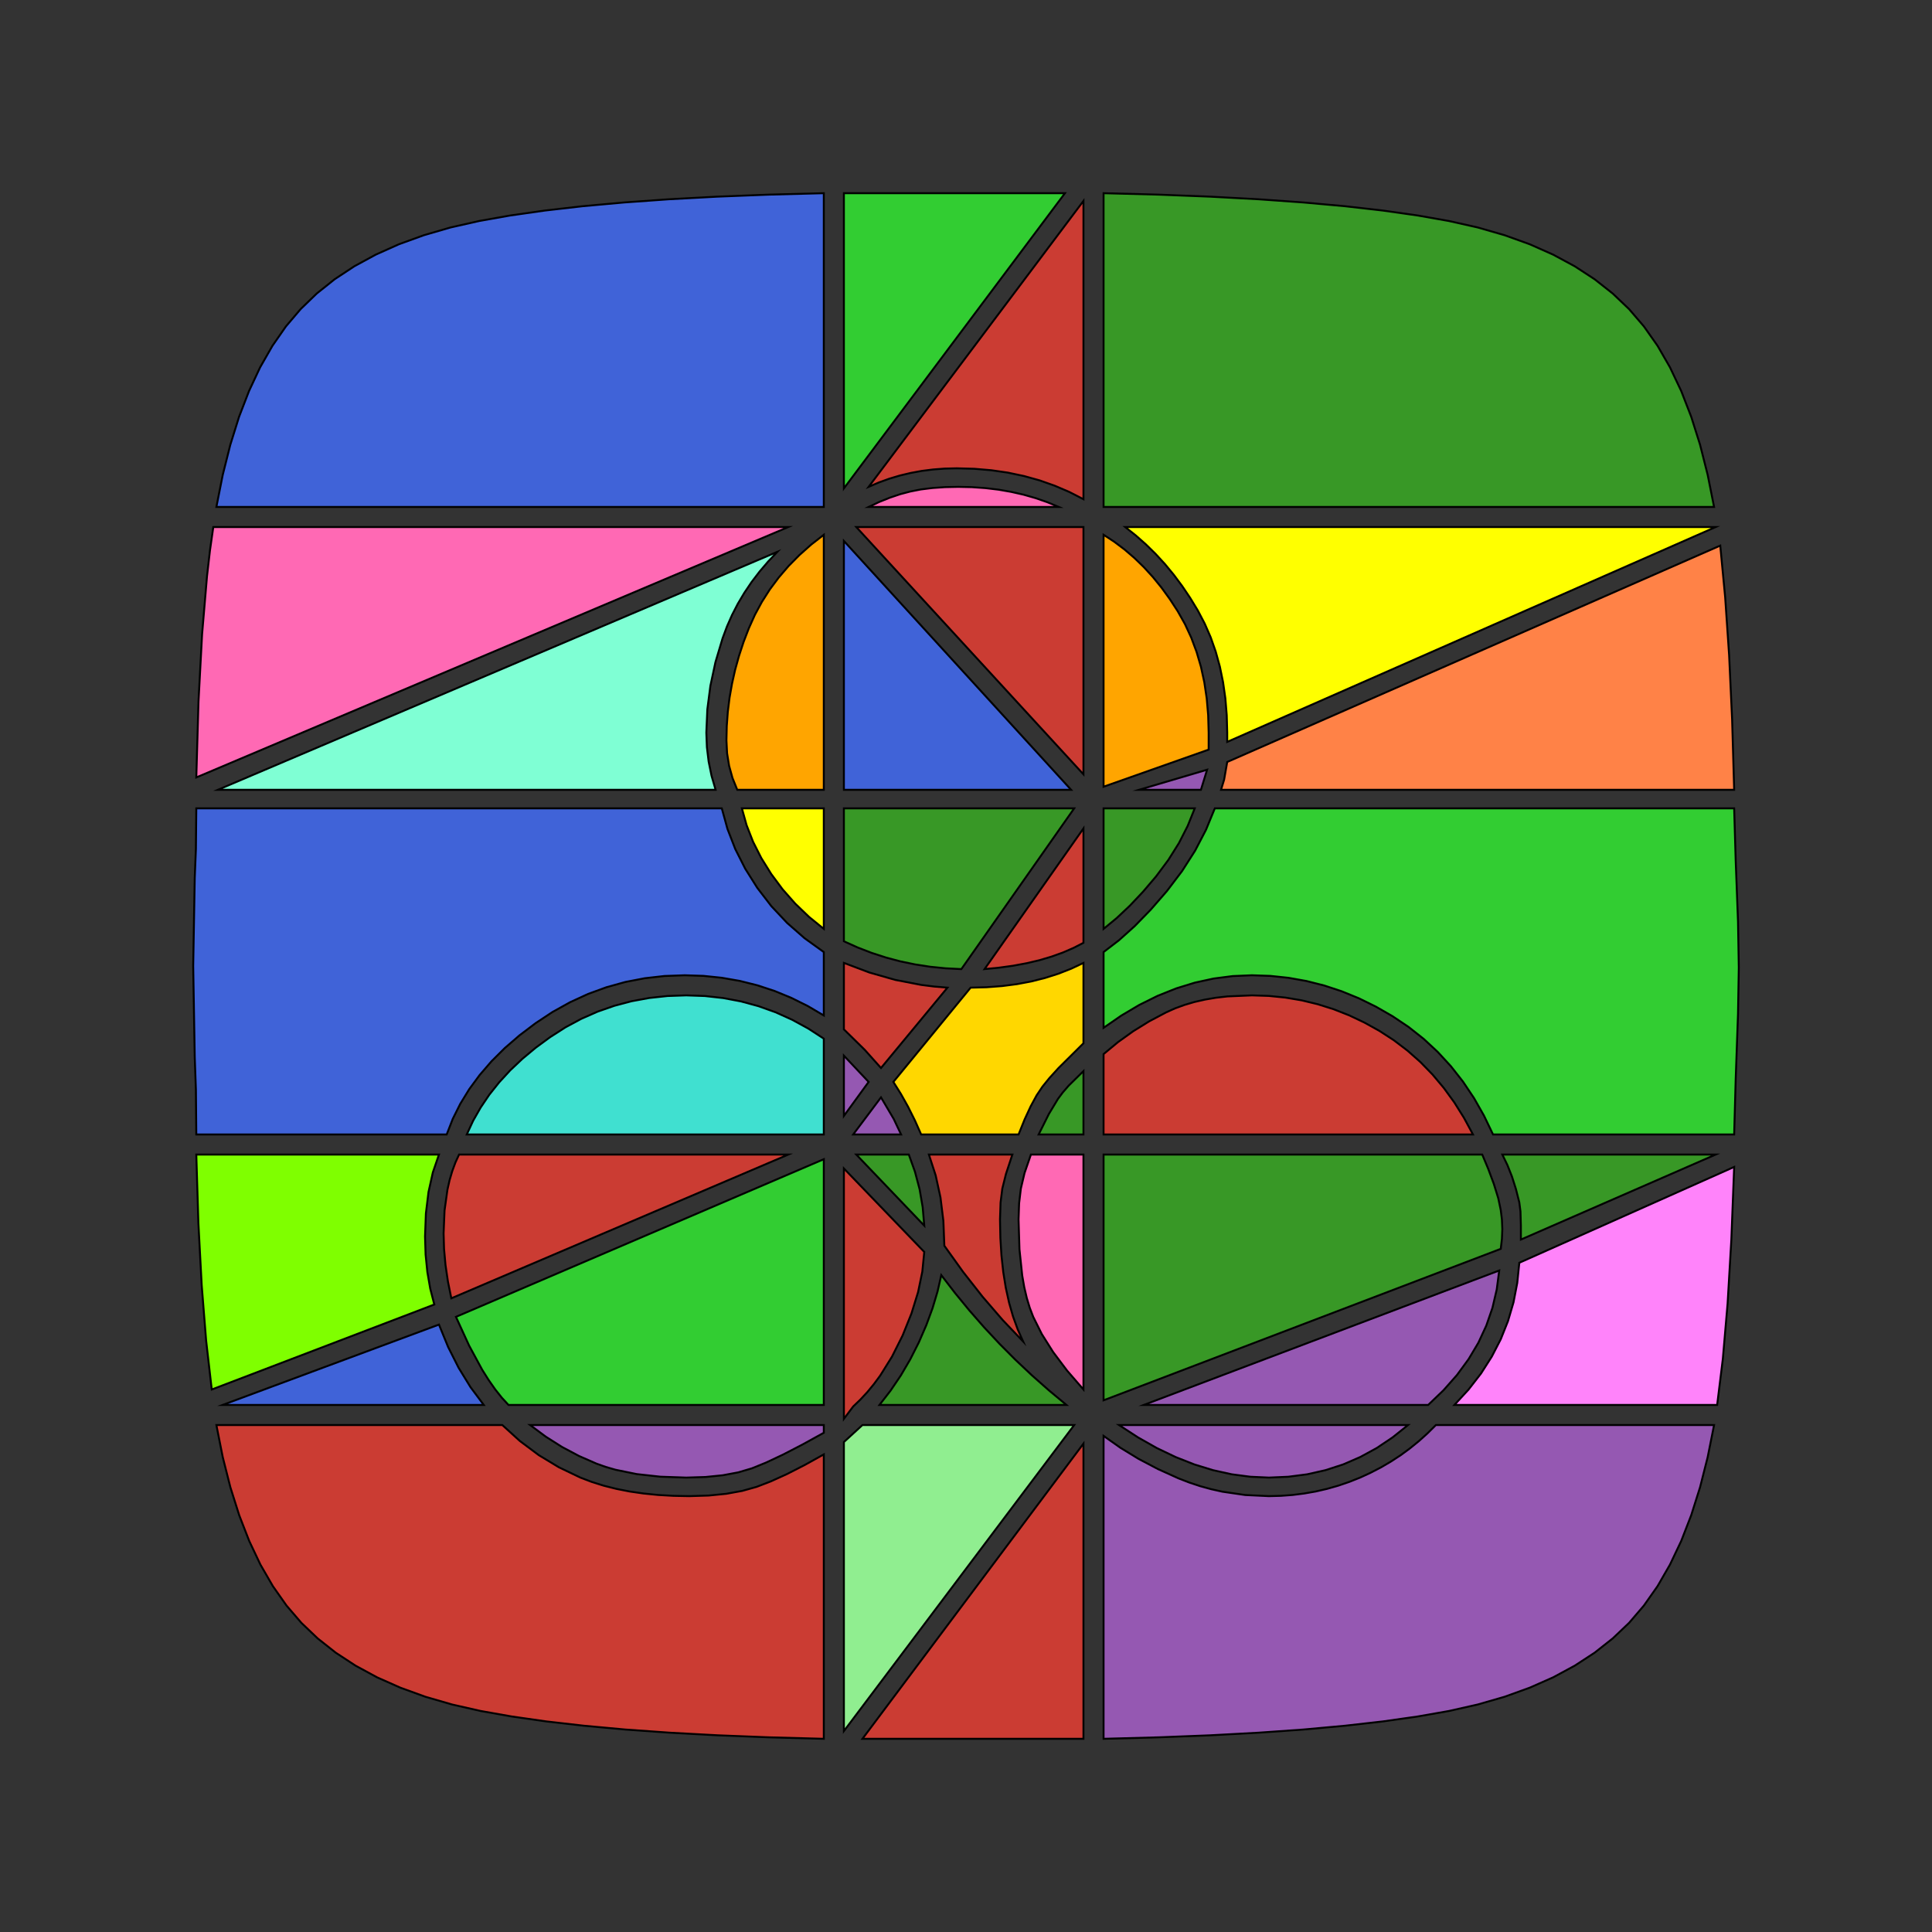 <?xml version="1.0" encoding="UTF-8"?>
<svg xmlns="http://www.w3.org/2000/svg" xmlns:xlink="http://www.w3.org/1999/xlink" width="500pt" height="500pt" viewBox="0 0 500 500" version="1.1">
<rect x="0" y="0" width="500" height="500" fill="#333333" stroke="none"/>
<g id="surface284">
<path style=" stroke:none;fill-rule:nonzero;fill:rgb(19.608%,80.392%,19.608%);fill-opacity:1;" d="M 386.398 293.602 L 384.062 288.742 L 381.473 284.184 L 378.613 279.914 L 375.496 275.945 L 372.109 272.262 L 368.473 268.883 L 364.562 265.793 L 360.398 263 L 356.062 260.512 L 351.672 258.355 L 347.215 256.535 L 342.699 255.047 L 338.113 253.887 L 333.473 253.059 L 328.766 252.562 L 324 252.398 L 319.02 252.609 L 314.094 253.246 L 309.219 254.309 L 304.398 255.797 L 299.621 257.707 L 294.898 260.043 L 290.223 262.809 L 285.602 266 L 285.602 246.398 L 289.621 243.309 L 293.695 239.648 L 297.82 235.41 L 302 230.602 L 305.922 225.434 L 309.301 220.148 L 312.121 214.734 L 314.398 209.199 L 448.801 209.199 L 449.199 222.801 L 449.797 238.496 L 450 250.398 L 449.797 262.395 L 449.199 279.199 L 448.801 293.602 "/>
<path style="fill:none;stroke-width:0.5;stroke-linecap:butt;stroke-linejoin:miter;stroke:rgb(0%,0%,0%);stroke-opacity:1;stroke-miterlimit:10;" d="M 386.398 293.602 L 384.062 288.742 L 381.473 284.184 L 378.613 279.914 L 375.496 275.945 L 372.109 272.262 L 368.473 268.883 L 364.562 265.793 L 360.398 263 L 356.062 260.512 L 351.672 258.355 L 347.215 256.535 L 342.699 255.047 L 338.113 253.887 L 333.473 253.059 L 328.766 252.562 L 324 252.398 L 319.02 252.609 L 314.094 253.246 L 309.219 254.309 L 304.398 255.797 L 299.621 257.707 L 294.898 260.043 L 290.223 262.809 L 285.602 266 L 285.602 246.398 L 289.621 243.309 L 293.695 239.648 L 297.82 235.41 L 302 230.602 L 305.922 225.434 L 309.301 220.148 L 312.121 214.734 L 314.398 209.199 L 448.801 209.199 L 449.199 222.801 L 449.797 238.496 L 450 250.398 L 449.797 262.395 L 449.199 279.199 L 448.801 293.602 Z M 386.398 293.602 "/>
<path style=" stroke:none;fill-rule:nonzero;fill:rgb(79.6%,23.5%,20%);fill-opacity:1;" d="M 213.199 450 L 199.031 449.617 L 185.746 449.094 L 173.332 448.418 L 161.797 447.598 L 151.129 446.617 L 141.344 445.496 L 132.434 444.223 L 124.398 442.801 L 117.02 441.129 L 110.094 439.121 L 103.621 436.773 L 97.598 434.098 L 92.02 431.074 L 86.895 427.719 L 82.219 424.023 L 78 420 L 74.152 415.52 L 70.621 410.496 L 67.398 404.918 L 64.496 398.797 L 61.902 392.121 L 59.621 384.898 L 57.652 377.121 L 56 368.801 L 130 368.801 L 134.559 372.945 L 139.449 376.598 L 144.656 379.742 L 150.199 382.398 L 153.129 383.516 L 156.234 384.492 L 159.504 385.316 L 162.949 385.996 L 166.555 386.516 L 170.332 386.895 L 174.281 387.121 L 178.398 387.199 L 183.379 387.047 L 187.945 386.594 L 192.082 385.844 L 195.801 384.801 L 199.512 383.371 L 203.648 381.496 L 208.207 379.168 L 213.199 376.398 "/>
<path style="fill:none;stroke-width:0.5;stroke-linecap:butt;stroke-linejoin:miter;stroke:rgb(0%,0%,0%);stroke-opacity:1;stroke-miterlimit:10;" d="M 213.199 450 L 199.031 449.617 L 185.746 449.094 L 173.332 448.418 L 161.797 447.598 L 151.129 446.617 L 141.344 445.496 L 132.434 444.223 L 124.398 442.801 L 117.02 441.129 L 110.094 439.121 L 103.621 436.773 L 97.598 434.098 L 92.02 431.074 L 86.895 427.719 L 82.219 424.023 L 78 420 L 74.152 415.52 L 70.621 410.496 L 67.398 404.918 L 64.496 398.797 L 61.902 392.121 L 59.621 384.898 L 57.652 377.121 L 56 368.801 L 130 368.801 L 134.559 372.945 L 139.449 376.598 L 144.656 379.742 L 150.199 382.398 L 153.129 383.516 L 156.234 384.492 L 159.504 385.316 L 162.949 385.996 L 166.555 386.516 L 170.332 386.895 L 174.281 387.121 L 178.398 387.199 L 183.379 387.047 L 187.945 386.594 L 192.082 385.844 L 195.801 384.801 L 199.512 383.371 L 203.648 381.496 L 208.207 379.168 L 213.199 376.398 Z M 213.199 450 "/>
<path style=" stroke:none;fill-rule:nonzero;fill:rgb(25.1%,38.8%,84.7%);fill-opacity:1;" d="M 113.602 342.801 L 115.969 348.594 L 118.695 353.996 L 121.766 358.996 L 125.199 363.602 L 57.602 363.602 "/>
<path style="fill:none;stroke-width:0.5;stroke-linecap:butt;stroke-linejoin:miter;stroke:rgb(0%,0%,0%);stroke-opacity:1;stroke-miterlimit:10;" d="M 113.602 342.801 L 115.969 348.594 L 118.695 353.996 L 121.766 358.996 L 125.199 363.602 L 57.602 363.602 Z M 113.602 342.801 "/>
<path style=" stroke:none;fill-rule:nonzero;fill:rgb(49.804%,100%,0%);fill-opacity:1;" d="M 54.801 359.602 L 53.348 346.949 L 52.199 332.598 L 51.344 316.547 L 50.801 298.801 L 113.602 298.801 L 112.02 303.422 L 110.895 308.496 L 110.223 314.023 L 110 320 L 110.145 324.695 L 110.598 329.199 L 111.344 333.496 L 112.398 337.602 "/>
<path style="fill:none;stroke-width:0.5;stroke-linecap:butt;stroke-linejoin:miter;stroke:rgb(0%,0%,0%);stroke-opacity:1;stroke-miterlimit:10;" d="M 54.801 359.602 L 53.348 346.949 L 52.199 332.598 L 51.344 316.547 L 50.801 298.801 L 113.602 298.801 L 112.02 303.422 L 110.895 308.496 L 110.223 314.023 L 110 320 L 110.145 324.695 L 110.598 329.199 L 111.344 333.496 L 112.398 337.602 Z M 54.801 359.602 "/>
<path style=" stroke:none;fill-rule:nonzero;fill:rgb(58.4%,34.5%,69.8%);fill-opacity:1;" d="M 177.602 382.398 L 170.895 382.168 L 164.797 381.496 L 159.293 380.371 L 156.77 379.641 L 154.398 378.801 L 149.871 376.82 L 145.496 374.496 L 141.273 371.824 L 137.199 368.801 L 213.199 368.801 L 213.199 370.801 L 207.531 373.922 L 202.547 376.496 L 198.234 378.52 L 194.602 380 L 191.059 381.047 L 187.047 381.797 L 182.559 382.246 "/>
<path style="fill:none;stroke-width:0.5;stroke-linecap:butt;stroke-linejoin:miter;stroke:rgb(0%,0%,0%);stroke-opacity:1;stroke-miterlimit:10;" d="M 177.602 382.398 L 170.895 382.168 L 164.797 381.496 L 159.293 380.371 L 156.77 379.641 L 154.398 378.801 L 149.871 376.82 L 145.496 374.496 L 141.273 371.824 L 137.199 368.801 L 213.199 368.801 L 213.199 370.801 L 207.531 373.922 L 202.547 376.496 L 198.234 378.52 L 194.602 380 L 191.059 381.047 L 187.047 381.797 L 182.559 382.246 Z M 177.602 382.398 "/>
<path style=" stroke:none;fill-rule:nonzero;fill:rgb(19.608%,80.392%,19.608%);fill-opacity:1;" d="M 131.602 363.602 L 129.895 361.75 L 128.195 359.617 L 126.496 357.195 L 124.797 354.496 L 121.398 348.219 L 118 340.801 L 213.199 300 L 213.199 363.602 "/>
<path style="fill:none;stroke-width:0.5;stroke-linecap:butt;stroke-linejoin:miter;stroke:rgb(0%,0%,0%);stroke-opacity:1;stroke-miterlimit:10;" d="M 131.602 363.602 L 129.895 361.75 L 128.195 359.617 L 126.496 357.195 L 124.797 354.496 L 121.398 348.219 L 118 340.801 L 213.199 300 L 213.199 363.602 Z M 131.602 363.602 "/>
<path style=" stroke:none;fill-rule:nonzero;fill:rgb(56.471%,93.333%,56.471%);fill-opacity:1;" d="M 223.199 368.801 L 278 368.801 L 218.398 448 L 218.398 373.199 "/>
<path style="fill:none;stroke-width:0.5;stroke-linecap:butt;stroke-linejoin:miter;stroke:rgb(0%,0%,0%);stroke-opacity:1;stroke-miterlimit:10;" d="M 223.199 368.801 L 278 368.801 L 218.398 448 L 218.398 373.199 Z M 223.199 368.801 "/>
<path style=" stroke:none;fill-rule:nonzero;fill:rgb(79.6%,23.5%,20%);fill-opacity:1;" d="M 280.398 373.602 L 280.398 450 L 223.199 450 "/>
<path style="fill:none;stroke-width:0.5;stroke-linecap:butt;stroke-linejoin:miter;stroke:rgb(0%,0%,0%);stroke-opacity:1;stroke-miterlimit:10;" d="M 280.398 373.602 L 280.398 450 L 223.199 450 Z M 280.398 373.602 "/>
<path style=" stroke:none;fill-rule:nonzero;fill:rgb(79.6%,23.5%,20%);fill-opacity:1;" d="M 116.801 336 L 115.922 331.648 L 115.297 327.398 L 114.922 323.246 L 114.801 319.199 L 115.047 313.27 L 115.797 307.895 L 116.355 305.41 L 117.047 303.07 L 117.859 300.863 L 118.801 298.801 L 204 298.801 "/>
<path style="fill:none;stroke-width:0.5;stroke-linecap:butt;stroke-linejoin:miter;stroke:rgb(0%,0%,0%);stroke-opacity:1;stroke-miterlimit:10;" d="M 116.801 336 L 115.922 331.648 L 115.297 327.398 L 114.922 323.246 L 114.801 319.199 L 115.047 313.27 L 115.797 307.895 L 116.355 305.41 L 117.047 303.07 L 117.859 300.863 L 118.801 298.801 L 204 298.801 Z M 116.801 336 "/>
<path style=" stroke:none;fill-rule:nonzero;fill:rgb(25.1%,38.8%,84.7%);fill-opacity:1;" d="M 50.801 293.602 L 50.699 281.996 L 50.398 273.602 L 50 250 L 50.398 227.199 L 50.699 219.699 L 50.801 209.199 L 186.801 209.199 L 188.27 214.531 L 190.293 219.746 L 192.867 224.832 L 196 229.801 L 199.621 234.512 L 203.695 238.848 L 208.219 242.809 L 213.199 246.398 L 213.199 262.801 L 209.043 260.355 L 204.797 258.246 L 200.441 256.453 L 195.996 254.996 L 191.441 253.855 L 186.797 253.047 L 182.043 252.555 L 177.199 252.398 L 171.957 252.59 L 166.836 253.172 L 161.832 254.137 L 156.949 255.496 L 152.18 257.238 L 147.535 259.375 L 143.008 261.891 L 138.602 264.801 L 134.43 267.961 L 130.633 271.246 L 127.203 274.656 L 124.145 278.199 L 121.449 281.859 L 119.129 285.648 L 117.176 289.559 L 115.602 293.602 "/>
<path style="fill:none;stroke-width:0.5;stroke-linecap:butt;stroke-linejoin:miter;stroke:rgb(0%,0%,0%);stroke-opacity:1;stroke-miterlimit:10;" d="M 50.801 293.602 L 50.699 281.996 L 50.398 273.602 L 50 250 L 50.398 227.199 L 50.699 219.699 L 50.801 209.199 L 186.801 209.199 L 188.27 214.531 L 190.293 219.746 L 192.867 224.832 L 196 229.801 L 199.621 234.512 L 203.695 238.848 L 208.219 242.809 L 213.199 246.398 L 213.199 262.801 L 209.043 260.355 L 204.797 258.246 L 200.441 256.453 L 195.996 254.996 L 191.441 253.855 L 186.797 253.047 L 182.043 252.555 L 177.199 252.398 L 171.957 252.59 L 166.836 253.172 L 161.832 254.137 L 156.949 255.496 L 152.18 257.238 L 147.535 259.375 L 143.008 261.891 L 138.602 264.801 L 134.43 267.961 L 130.633 271.246 L 127.203 274.656 L 124.145 278.199 L 121.449 281.859 L 119.129 285.648 L 117.176 289.559 L 115.602 293.602 Z M 50.801 293.602 "/>
<path style=" stroke:none;fill-rule:nonzero;fill:rgb(25.098%,87.843%,81.569%);fill-opacity:1;" d="M 120.801 293.602 L 122.445 290.051 L 124.398 286.625 L 126.641 283.301 L 129.195 280.098 L 132.043 277 L 135.195 274.023 L 138.641 271.152 L 142.398 268.398 L 146.355 265.863 L 150.445 263.668 L 154.66 261.812 L 159 260.297 L 163.461 259.113 L 168.047 258.273 L 172.758 257.766 L 177.602 257.602 L 182.441 257.77 L 187.172 258.297 L 191.789 259.168 L 196.301 260.398 L 200.691 261.969 L 204.973 263.895 L 209.141 266.168 L 213.199 268.801 L 213.199 293.602 "/>
<path style="fill:none;stroke-width:0.5;stroke-linecap:butt;stroke-linejoin:miter;stroke:rgb(0%,0%,0%);stroke-opacity:1;stroke-miterlimit:10;" d="M 120.801 293.602 L 122.445 290.051 L 124.398 286.625 L 126.641 283.301 L 129.195 280.098 L 132.043 277 L 135.195 274.023 L 138.641 271.152 L 142.398 268.398 L 146.355 265.863 L 150.445 263.668 L 154.66 261.812 L 159 260.297 L 163.461 259.113 L 168.047 258.273 L 172.758 257.766 L 177.602 257.602 L 182.441 257.77 L 187.172 258.297 L 191.789 259.168 L 196.301 260.398 L 200.691 261.969 L 204.973 263.895 L 209.141 266.168 L 213.199 268.801 L 213.199 293.602 Z M 120.801 293.602 "/>
<path style=" stroke:none;fill-rule:nonzero;fill:rgb(79.6%,23.5%,20%);fill-opacity:1;" d="M 218.398 302.398 L 239.199 324 L 238.695 329.094 L 237.598 334.398 L 235.895 339.898 L 233.602 345.602 L 230.848 351.094 L 227.797 355.996 L 226.156 358.215 L 224.445 360.293 L 222.656 362.219 L 220.801 364 L 218.398 367.199 "/>
<path style="fill:none;stroke-width:0.5;stroke-linecap:butt;stroke-linejoin:miter;stroke:rgb(0%,0%,0%);stroke-opacity:1;stroke-miterlimit:10;" d="M 218.398 302.398 L 239.199 324 L 238.695 329.094 L 237.598 334.398 L 235.895 339.898 L 233.602 345.602 L 230.848 351.094 L 227.797 355.996 L 226.156 358.215 L 224.445 360.293 L 222.656 362.219 L 220.801 364 L 218.398 367.199 Z M 218.398 302.398 "/>
<path style=" stroke:none;fill-rule:nonzero;fill:rgb(22%,59.6%,14.9%);fill-opacity:1;" d="M 227.602 363.602 L 230.484 359.883 L 233.148 355.945 L 235.582 351.781 L 237.801 347.398 L 239.734 342.934 L 241.348 338.547 L 242.637 334.234 L 243.602 330 L 247.164 334.633 L 250.871 339.145 L 254.711 343.531 L 258.695 347.797 L 262.809 351.93 L 267.07 355.945 L 271.465 359.832 L 276 363.602 "/>
<path style="fill:none;stroke-width:0.5;stroke-linecap:butt;stroke-linejoin:miter;stroke:rgb(0%,0%,0%);stroke-opacity:1;stroke-miterlimit:10;" d="M 227.602 363.602 L 230.484 359.883 L 233.148 355.945 L 235.582 351.781 L 237.801 347.398 L 239.734 342.934 L 241.348 338.547 L 242.637 334.234 L 243.602 330 L 247.164 334.633 L 250.871 339.145 L 254.711 343.531 L 258.695 347.797 L 262.809 351.93 L 267.07 355.945 L 271.465 359.832 L 276 363.602 Z M 227.602 363.602 "/>
<path style=" stroke:none;fill-rule:nonzero;fill:rgb(22%,59.6%,14.9%);fill-opacity:1;" d="M 221.602 298.801 L 235.199 298.801 L 236.793 303.25 L 237.996 307.801 L 238.793 312.449 L 239.199 317.199 "/>
<path style="fill:none;stroke-width:0.5;stroke-linecap:butt;stroke-linejoin:miter;stroke:rgb(0%,0%,0%);stroke-opacity:1;stroke-miterlimit:10;" d="M 221.602 298.801 L 235.199 298.801 L 236.793 303.25 L 237.996 307.801 L 238.793 312.449 L 239.199 317.199 Z M 221.602 298.801 "/>
<path style=" stroke:none;fill-rule:nonzero;fill:rgb(79.6%,23.5%,20%);fill-opacity:1;" d="M 264.801 347.199 L 259.473 341.598 L 254.297 335.598 L 249.27 329.195 L 244.398 322.398 L 244.145 315.965 L 243.395 309.895 L 242.145 304.168 L 240.398 298.801 L 262 298.801 L 260.348 303.797 L 259.398 307.602 L 258.945 311.199 L 258.801 315.602 L 258.895 320.375 L 259.176 324.922 L 259.645 329.223 L 260.301 333.297 L 261.145 337.125 L 262.176 340.723 L 263.395 344.074 "/>
<path style="fill:none;stroke-width:0.5;stroke-linecap:butt;stroke-linejoin:miter;stroke:rgb(0%,0%,0%);stroke-opacity:1;stroke-miterlimit:10;" d="M 264.801 347.199 L 259.473 341.598 L 254.297 335.598 L 249.27 329.195 L 244.398 322.398 L 244.145 315.965 L 243.395 309.895 L 242.145 304.168 L 240.398 298.801 L 262 298.801 L 260.348 303.797 L 259.398 307.602 L 258.945 311.199 L 258.801 315.602 L 258.895 320.375 L 259.176 324.922 L 259.645 329.223 L 260.301 333.297 L 261.145 337.125 L 262.176 340.723 L 263.395 344.074 Z M 264.801 347.199 "/>
<path style=" stroke:none;fill-rule:nonzero;fill:rgb(58.4%,34.5%,69.8%);fill-opacity:1;" d="M 228 284 L 231.297 289.594 L 233.199 293.602 L 220.801 293.602 "/>
<path style="fill:none;stroke-width:0.5;stroke-linecap:butt;stroke-linejoin:miter;stroke:rgb(0%,0%,0%);stroke-opacity:1;stroke-miterlimit:10;" d="M 228 284 L 231.297 289.594 L 233.199 293.602 L 220.801 293.602 Z M 228 284 "/>
<path style=" stroke:none;fill-rule:nonzero;fill:rgb(58.4%,34.5%,69.8%);fill-opacity:1;" d="M 218.398 273.199 L 224.801 280 L 218.398 288.801 "/>
<path style="fill:none;stroke-width:0.5;stroke-linecap:butt;stroke-linejoin:miter;stroke:rgb(0%,0%,0%);stroke-opacity:1;stroke-miterlimit:10;" d="M 218.398 273.199 L 224.801 280 L 218.398 288.801 Z M 218.398 273.199 "/>
<path style=" stroke:none;fill-rule:nonzero;fill:rgb(100%,41.176%,70.588%);fill-opacity:1;" d="M 280.398 359.602 L 276.133 354.672 L 272.547 349.898 L 269.629 345.273 L 267.398 340.801 L 266.508 338.477 L 265.734 335.922 L 265.078 333.125 L 264.551 330.098 L 263.836 323.32 L 263.602 315.602 L 263.746 311.398 L 264.199 307.602 L 265.148 303.594 L 266.801 298.801 L 280.398 298.801 "/>
<path style="fill:none;stroke-width:0.5;stroke-linecap:butt;stroke-linejoin:miter;stroke:rgb(0%,0%,0%);stroke-opacity:1;stroke-miterlimit:10;" d="M 280.398 359.602 L 276.133 354.672 L 272.547 349.898 L 269.629 345.273 L 267.398 340.801 L 266.508 338.477 L 265.734 335.922 L 265.078 333.125 L 264.551 330.098 L 263.836 323.32 L 263.602 315.602 L 263.746 311.398 L 264.199 307.602 L 265.148 303.594 L 266.801 298.801 L 280.398 298.801 Z M 280.398 359.602 "/>
<path style=" stroke:none;fill-rule:nonzero;fill:rgb(58.4%,34.5%,69.8%);fill-opacity:1;" d="M 328.398 382.398 L 323.586 382.18 L 318.766 381.547 L 313.934 380.48 L 309.098 378.996 L 304.238 377.078 L 299.371 374.746 L 294.492 371.98 L 289.602 368.801 L 364.398 368.801 L 360.418 371.98 L 356.297 374.746 L 352.02 377.078 L 347.598 378.996 L 343.02 380.48 L 338.297 381.547 L 333.418 382.18 "/>
<path style="fill:none;stroke-width:0.5;stroke-linecap:butt;stroke-linejoin:miter;stroke:rgb(0%,0%,0%);stroke-opacity:1;stroke-miterlimit:10;" d="M 328.398 382.398 L 323.586 382.18 L 318.766 381.547 L 313.934 380.48 L 309.098 378.996 L 304.238 377.078 L 299.371 374.746 L 294.492 371.98 L 289.602 368.801 L 364.398 368.801 L 360.418 371.98 L 356.297 374.746 L 352.02 377.078 L 347.598 378.996 L 343.02 380.48 L 338.297 381.547 L 333.418 382.18 Z M 328.398 382.398 "/>
<path style=" stroke:none;fill-rule:nonzero;fill:rgb(58.4%,34.5%,69.8%);fill-opacity:1;" d="M 285.602 371.602 L 289.961 374.684 L 294.648 377.547 L 299.656 380.184 L 305 382.602 L 307.766 383.672 L 310.582 384.609 L 313.438 385.395 L 316.344 386.047 L 322.281 386.91 L 328.398 387.199 L 331.477 387.121 L 334.52 386.895 L 337.527 386.516 L 340.5 385.996 L 343.426 385.32 L 346.32 384.496 L 349.176 383.52 L 352 382.398 L 354.75 381.129 L 357.422 379.742 L 360 378.23 L 362.496 376.598 L 364.898 374.832 L 367.219 372.945 L 369.453 370.934 L 371.602 368.801 L 443.602 368.801 L 441.941 377.121 L 439.973 384.898 L 437.688 392.121 L 435.098 398.797 L 432.188 404.918 L 428.973 410.496 L 425.438 415.52 L 421.602 420 L 417.367 424.023 L 412.684 427.719 L 407.539 431.074 L 401.945 434.098 L 395.891 436.773 L 389.383 439.121 L 382.414 441.129 L 375 442.801 L 366.906 444.223 L 357.934 445.496 L 348.078 446.617 L 337.348 447.598 L 325.73 448.418 L 313.234 449.094 L 299.855 449.617 L 285.602 450 "/>
<path style="fill:none;stroke-width:0.5;stroke-linecap:butt;stroke-linejoin:miter;stroke:rgb(0%,0%,0%);stroke-opacity:1;stroke-miterlimit:10;" d="M 285.602 371.602 L 289.961 374.684 L 294.648 377.547 L 299.656 380.184 L 305 382.602 L 307.766 383.672 L 310.582 384.609 L 313.438 385.395 L 316.344 386.047 L 322.281 386.91 L 328.398 387.199 L 331.477 387.121 L 334.52 386.895 L 337.527 386.516 L 340.5 385.996 L 343.426 385.32 L 346.32 384.496 L 349.176 383.52 L 352 382.398 L 354.75 381.129 L 357.422 379.742 L 360 378.23 L 362.496 376.598 L 364.898 374.832 L 367.219 372.945 L 369.453 370.934 L 371.602 368.801 L 443.602 368.801 L 441.941 377.121 L 439.973 384.898 L 437.688 392.121 L 435.098 398.797 L 432.188 404.918 L 428.973 410.496 L 425.438 415.52 L 421.602 420 L 417.367 424.023 L 412.684 427.719 L 407.539 431.074 L 401.945 434.098 L 395.891 436.773 L 389.383 439.121 L 382.414 441.129 L 375 442.801 L 366.906 444.223 L 357.934 445.496 L 348.078 446.617 L 337.348 447.598 L 325.73 448.418 L 313.234 449.094 L 299.855 449.617 L 285.602 450 Z M 285.602 371.602 "/>
<path style=" stroke:none;fill-rule:nonzero;fill:rgb(49.804%,100%,83.137%);fill-opacity:1;" d="M 201.199 142.801 L 198.785 145.332 L 196.559 147.945 L 194.508 150.633 L 192.645 153.398 L 190.957 156.234 L 189.457 159.145 L 188.137 162.133 L 187 165.199 L 185.156 171.367 L 183.848 177.496 L 183.059 183.57 L 182.801 189.602 L 182.945 193.371 L 183.398 197.098 L 184.145 200.77 L 185.199 204.398 L 56.398 204.398 "/>
<path style="fill:none;stroke-width:0.5;stroke-linecap:butt;stroke-linejoin:miter;stroke:rgb(0%,0%,0%);stroke-opacity:1;stroke-miterlimit:10;" d="M 201.199 142.801 L 198.785 145.332 L 196.559 147.945 L 194.508 150.633 L 192.645 153.398 L 190.957 156.234 L 189.457 159.145 L 188.137 162.133 L 187 165.199 L 185.156 171.367 L 183.848 177.496 L 183.059 183.57 L 182.801 189.602 L 182.945 193.371 L 183.398 197.098 L 184.145 200.77 L 185.199 204.398 L 56.398 204.398 Z M 201.199 142.801 "/>
<path style=" stroke:none;fill-rule:nonzero;fill:rgb(100%,41.176%,70.588%);fill-opacity:1;" d="M 50.801 201.199 L 51.371 181.547 L 52.297 164.195 L 53.57 149.148 L 54.336 142.484 L 55.199 136.398 L 204 136.398 "/>
<path style="fill:none;stroke-width:0.5;stroke-linecap:butt;stroke-linejoin:miter;stroke:rgb(0%,0%,0%);stroke-opacity:1;stroke-miterlimit:10;" d="M 50.801 201.199 L 51.371 181.547 L 52.297 164.195 L 53.57 149.148 L 54.336 142.484 L 55.199 136.398 L 204 136.398 Z M 50.801 201.199 "/>
<path style=" stroke:none;fill-rule:nonzero;fill:rgb(79.6%,23.5%,20%);fill-opacity:1;" d="M 228 276.398 L 223.797 271.695 L 218.398 266.398 L 218.398 249.199 L 225.02 251.695 L 231.695 253.598 L 238.422 254.895 L 241.801 255.32 L 245.199 255.602 "/>
<path style="fill:none;stroke-width:0.5;stroke-linecap:butt;stroke-linejoin:miter;stroke:rgb(0%,0%,0%);stroke-opacity:1;stroke-miterlimit:10;" d="M 228 276.398 L 223.797 271.695 L 218.398 266.398 L 218.398 249.199 L 225.02 251.695 L 231.695 253.598 L 238.422 254.895 L 241.801 255.32 L 245.199 255.602 Z M 228 276.398 "/>
<path style=" stroke:none;fill-rule:nonzero;fill:rgb(100%,100%,0%);fill-opacity:1;" d="M 213.199 240.398 L 209.344 237.258 L 205.797 233.848 L 202.543 230.16 L 199.602 226.199 L 197.023 222.055 L 194.895 217.848 L 193.219 213.559 L 192 209.199 L 213.199 209.199 "/>
<path style="fill:none;stroke-width:0.5;stroke-linecap:butt;stroke-linejoin:miter;stroke:rgb(0%,0%,0%);stroke-opacity:1;stroke-miterlimit:10;" d="M 213.199 240.398 L 209.344 237.258 L 205.797 233.848 L 202.543 230.16 L 199.602 226.199 L 197.023 222.055 L 194.895 217.848 L 193.219 213.559 L 192 209.199 L 213.199 209.199 Z M 213.199 240.398 "/>
<path style=" stroke:none;fill-rule:nonzero;fill:rgb(100%,84.314%,0%);fill-opacity:1;" d="M 238.398 293.602 L 236.746 289.895 L 234.996 286.398 L 233.145 283.098 L 231.199 280 L 251.199 255.602 L 255.324 255.496 L 259.32 255.195 L 263.176 254.695 L 266.898 253.996 L 270.477 253.09 L 273.922 251.992 L 277.227 250.695 L 280.398 249.199 L 280.398 270 L 273.949 276.398 L 271.586 278.996 L 269.801 281.199 L 268.281 283.469 L 266.746 286.297 L 265.184 289.672 L 263.602 293.602 "/>
<path style="fill:none;stroke-width:0.5;stroke-linecap:butt;stroke-linejoin:miter;stroke:rgb(0%,0%,0%);stroke-opacity:1;stroke-miterlimit:10;" d="M 238.398 293.602 L 236.746 289.895 L 234.996 286.398 L 233.145 283.098 L 231.199 280 L 251.199 255.602 L 255.324 255.496 L 259.32 255.195 L 263.176 254.695 L 266.898 253.996 L 270.477 253.09 L 273.922 251.992 L 277.227 250.695 L 280.398 249.199 L 280.398 270 L 273.949 276.398 L 271.586 278.996 L 269.801 281.199 L 268.281 283.469 L 266.746 286.297 L 265.184 289.672 L 263.602 293.602 Z M 238.398 293.602 "/>
<path style=" stroke:none;fill-rule:nonzero;fill:rgb(22%,59.6%,14.9%);fill-opacity:1;" d="M 268.801 293.602 L 271.449 288.297 L 273.801 284.398 L 275.031 282.746 L 276.543 280.996 L 280.398 277.199 L 280.398 293.602 "/>
<path style="fill:none;stroke-width:0.5;stroke-linecap:butt;stroke-linejoin:miter;stroke:rgb(0%,0%,0%);stroke-opacity:1;stroke-miterlimit:10;" d="M 268.801 293.602 L 271.449 288.297 L 273.801 284.398 L 275.031 282.746 L 276.543 280.996 L 280.398 277.199 L 280.398 293.602 Z M 268.801 293.602 "/>
<path style=" stroke:none;fill-rule:nonzero;fill:rgb(58.4%,34.5%,69.8%);fill-opacity:1;" d="M 388 328.801 L 387.355 333.715 L 386.242 338.473 L 384.652 343.066 L 382.598 347.5 L 380.055 351.766 L 377.043 355.875 L 373.555 359.816 L 369.602 363.602 L 296 363.602 "/>
<path style="fill:none;stroke-width:0.5;stroke-linecap:butt;stroke-linejoin:miter;stroke:rgb(0%,0%,0%);stroke-opacity:1;stroke-miterlimit:10;" d="M 388 328.801 L 387.355 333.715 L 386.242 338.473 L 384.652 343.066 L 382.598 347.5 L 380.055 351.766 L 377.043 355.875 L 373.555 359.816 L 369.602 363.602 L 296 363.602 Z M 388 328.801 "/>
<path style=" stroke:none;fill-rule:nonzero;fill:rgb(22%,59.6%,14.9%);fill-opacity:1;" d="M 285.602 298.801 L 383.602 298.801 L 385.148 302.496 L 386.602 306.398 L 387.746 310.098 L 388.398 313.199 L 388.695 315.621 L 388.797 318.098 L 388.695 320.621 L 388.398 323.199 L 285.602 362.398 "/>
<path style="fill:none;stroke-width:0.5;stroke-linecap:butt;stroke-linejoin:miter;stroke:rgb(0%,0%,0%);stroke-opacity:1;stroke-miterlimit:10;" d="M 285.602 298.801 L 383.602 298.801 L 385.148 302.496 L 386.602 306.398 L 387.746 310.098 L 388.398 313.199 L 388.695 315.621 L 388.797 318.098 L 388.695 320.621 L 388.398 323.199 L 285.602 362.398 Z M 285.602 298.801 "/>
<path style=" stroke:none;fill-rule:nonzero;fill:rgb(22%,59.6%,14.9%);fill-opacity:1;" d="M 248.801 250.801 L 244.734 250.598 L 240.746 250.195 L 236.832 249.594 L 233 248.797 L 229.234 247.793 L 225.547 246.594 L 221.934 245.195 L 218.398 243.602 L 218.398 209.199 L 278 209.199 "/>
<path style="fill:none;stroke-width:0.5;stroke-linecap:butt;stroke-linejoin:miter;stroke:rgb(0%,0%,0%);stroke-opacity:1;stroke-miterlimit:10;" d="M 248.801 250.801 L 244.734 250.598 L 240.746 250.195 L 236.832 249.594 L 233 248.797 L 229.234 247.793 L 225.547 246.594 L 221.934 245.195 L 218.398 243.602 L 218.398 209.199 L 278 209.199 Z M 248.801 250.801 "/>
<path style=" stroke:none;fill-rule:nonzero;fill:rgb(100%,64.706%,0%);fill-opacity:1;" d="M 190.801 204.398 L 189.57 201.344 L 188.695 198.199 L 188.168 194.945 L 188 191.602 L 188.086 187.902 L 188.355 184.234 L 188.805 180.578 L 189.445 176.945 L 190.258 173.324 L 191.258 169.734 L 192.434 166.152 L 193.801 162.602 L 195.367 159.113 L 197.184 155.758 L 199.242 152.531 L 201.547 149.445 L 204.09 146.484 L 206.883 143.656 L 209.914 140.957 L 213.199 138.398 L 213.199 204.398 "/>
<path style="fill:none;stroke-width:0.5;stroke-linecap:butt;stroke-linejoin:miter;stroke:rgb(0%,0%,0%);stroke-opacity:1;stroke-miterlimit:10;" d="M 190.801 204.398 L 189.57 201.344 L 188.695 198.199 L 188.168 194.945 L 188 191.602 L 188.086 187.902 L 188.355 184.234 L 188.805 180.578 L 189.445 176.945 L 190.258 173.324 L 191.258 169.734 L 192.434 166.152 L 193.801 162.602 L 195.367 159.113 L 197.184 155.758 L 199.242 152.531 L 201.547 149.445 L 204.09 146.484 L 206.883 143.656 L 209.914 140.957 L 213.199 138.398 L 213.199 204.398 Z M 190.801 204.398 "/>
<path style=" stroke:none;fill-rule:nonzero;fill:rgb(79.6%,23.5%,20%);fill-opacity:1;" d="M 280.398 214.398 L 280.398 244 L 277.805 245.328 L 275.043 246.523 L 272.105 247.578 L 268.996 248.5 L 265.707 249.277 L 262.246 249.922 L 258.605 250.426 L 254.801 250.801 "/>
<path style="fill:none;stroke-width:0.5;stroke-linecap:butt;stroke-linejoin:miter;stroke:rgb(0%,0%,0%);stroke-opacity:1;stroke-miterlimit:10;" d="M 280.398 214.398 L 280.398 244 L 277.805 245.328 L 275.043 246.523 L 272.105 247.578 L 268.996 248.5 L 265.707 249.277 L 262.246 249.922 L 258.605 250.426 L 254.801 250.801 Z M 280.398 214.398 "/>
<path style=" stroke:none;fill-rule:nonzero;fill:rgb(25.1%,38.8%,84.7%);fill-opacity:1;" d="M 56 131.199 L 57.652 122.871 L 59.609 115.094 L 61.871 107.867 L 64.449 101.195 L 67.32 95.066 L 70.508 89.492 L 74 84.469 L 77.801 80 L 81.973 75.965 L 86.605 72.27 L 91.695 68.914 L 97.246 65.898 L 103.246 63.211 L 109.707 60.871 L 116.625 58.863 L 124 57.199 L 132.039 55.77 L 140.973 54.496 L 150.785 53.367 L 161.496 52.398 L 173.086 51.57 L 185.57 50.895 L 198.938 50.371 L 213.199 50 L 213.199 131.199 "/>
<path style="fill:none;stroke-width:0.5;stroke-linecap:butt;stroke-linejoin:miter;stroke:rgb(0%,0%,0%);stroke-opacity:1;stroke-miterlimit:10;" d="M 56 131.199 L 57.652 122.871 L 59.609 115.094 L 61.871 107.867 L 64.449 101.195 L 67.32 95.066 L 70.508 89.492 L 74 84.469 L 77.801 80 L 81.973 75.965 L 86.605 72.27 L 91.695 68.914 L 97.246 65.898 L 103.246 63.211 L 109.707 60.871 L 116.625 58.863 L 124 57.199 L 132.039 55.77 L 140.973 54.496 L 150.785 53.367 L 161.496 52.398 L 173.086 51.57 L 185.57 50.895 L 198.938 50.371 L 213.199 50 L 213.199 131.199 Z M 56 131.199 "/>
<path style=" stroke:none;fill-rule:nonzero;fill:rgb(79.6%,23.5%,20%);fill-opacity:1;" d="M 285.602 272.801 L 289.309 269.723 L 293.25 266.898 L 297.41 264.32 L 301.801 262 L 304.113 260.961 L 306.559 260.07 L 309.133 259.309 L 311.848 258.695 L 314.684 258.211 L 317.656 257.871 L 324 257.602 L 328.359 257.742 L 332.66 258.176 L 336.891 258.891 L 341.051 259.898 L 345.141 261.188 L 349.16 262.77 L 353.109 264.641 L 357 266.801 L 360.742 269.227 L 364.281 271.922 L 367.617 274.875 L 370.746 278.098 L 373.664 281.578 L 376.383 285.32 L 378.891 289.328 L 381.199 293.602 L 285.602 293.602 "/>
<path style="fill:none;stroke-width:0.5;stroke-linecap:butt;stroke-linejoin:miter;stroke:rgb(0%,0%,0%);stroke-opacity:1;stroke-miterlimit:10;" d="M 285.602 272.801 L 289.309 269.723 L 293.25 266.898 L 297.41 264.32 L 301.801 262 L 304.113 260.961 L 306.559 260.07 L 309.133 259.309 L 311.848 258.695 L 314.684 258.211 L 317.656 257.871 L 324 257.602 L 328.359 257.742 L 332.66 258.176 L 336.891 258.891 L 341.051 259.898 L 345.141 261.188 L 349.16 262.77 L 353.109 264.641 L 357 266.801 L 360.742 269.227 L 364.281 271.922 L 367.617 274.875 L 370.746 278.098 L 373.664 281.578 L 376.383 285.32 L 378.891 289.328 L 381.199 293.602 L 285.602 293.602 Z M 285.602 272.801 "/>
<path style=" stroke:none;fill-rule:nonzero;fill:rgb(22%,59.6%,14.9%);fill-opacity:1;" d="M 285.602 209.199 L 309.199 209.199 L 307.371 213.746 L 305.098 218.199 L 302.367 222.547 L 299.199 226.801 L 295.797 230.797 L 292.398 234.395 L 289 237.594 L 285.602 240.398 "/>
<path style="fill:none;stroke-width:0.5;stroke-linecap:butt;stroke-linejoin:miter;stroke:rgb(0%,0%,0%);stroke-opacity:1;stroke-miterlimit:10;" d="M 285.602 209.199 L 309.199 209.199 L 307.371 213.746 L 305.098 218.199 L 302.367 222.547 L 299.199 226.801 L 295.797 230.797 L 292.398 234.395 L 289 237.594 L 285.602 240.398 Z M 285.602 209.199 "/>
<path style=" stroke:none;fill-rule:nonzero;fill:rgb(25.1%,38.8%,84.7%);fill-opacity:1;" d="M 218.398 140 L 277.199 204.398 L 218.398 204.398 "/>
<path style="fill:none;stroke-width:0.5;stroke-linecap:butt;stroke-linejoin:miter;stroke:rgb(0%,0%,0%);stroke-opacity:1;stroke-miterlimit:10;" d="M 218.398 140 L 277.199 204.398 L 218.398 204.398 Z M 218.398 140 "/>
<path style=" stroke:none;fill-rule:nonzero;fill:rgb(100%,51.373%,98.039%);fill-opacity:1;" d="M 376.398 363.602 L 380.066 359.609 L 383.297 355.445 L 386.066 351.105 L 388.395 346.598 L 390.266 341.906 L 391.695 337.047 L 392.668 332.008 L 393.199 326.801 L 448.801 302 L 448.07 320.844 L 447.098 337.398 L 445.871 351.648 L 444.398 363.602 "/>
<path style="fill:none;stroke-width:0.5;stroke-linecap:butt;stroke-linejoin:miter;stroke:rgb(0%,0%,0%);stroke-opacity:1;stroke-miterlimit:10;" d="M 376.398 363.602 L 380.066 359.609 L 383.297 355.445 L 386.066 351.105 L 388.395 346.598 L 390.266 341.906 L 391.695 337.047 L 392.668 332.008 L 393.199 326.801 L 448.801 302 L 448.07 320.844 L 447.098 337.398 L 445.871 351.648 L 444.398 363.602 Z M 376.398 363.602 "/>
<path style=" stroke:none;fill-rule:nonzero;fill:rgb(79.6%,23.5%,20%);fill-opacity:1;" d="M 221.602 136.398 L 280.398 136.398 L 280.398 200.398 "/>
<path style="fill:none;stroke-width:0.5;stroke-linecap:butt;stroke-linejoin:miter;stroke:rgb(0%,0%,0%);stroke-opacity:1;stroke-miterlimit:10;" d="M 221.602 136.398 L 280.398 136.398 L 280.398 200.398 Z M 221.602 136.398 "/>
<path style=" stroke:none;fill-rule:nonzero;fill:rgb(58.4%,34.5%,69.8%);fill-opacity:1;" d="M 312.398 199.199 L 310.801 204.398 L 294.801 204.398 "/>
<path style="fill:none;stroke-width:0.5;stroke-linecap:butt;stroke-linejoin:miter;stroke:rgb(0%,0%,0%);stroke-opacity:1;stroke-miterlimit:10;" d="M 312.398 199.199 L 310.801 204.398 L 294.801 204.398 Z M 312.398 199.199 "/>
<path style=" stroke:none;fill-rule:nonzero;fill:rgb(22%,59.6%,14.9%);fill-opacity:1;" d="M 393.602 317.199 L 393.496 313.496 L 393.199 311.199 L 392.32 307.719 L 391.297 304.496 L 390.121 301.52 L 388.801 298.801 L 444 298.801 L 393.602 320.801 "/>
<path style="fill:none;stroke-width:0.5;stroke-linecap:butt;stroke-linejoin:miter;stroke:rgb(0%,0%,0%);stroke-opacity:1;stroke-miterlimit:10;" d="M 393.602 317.199 L 393.496 313.496 L 393.199 311.199 L 392.32 307.719 L 391.297 304.496 L 390.121 301.52 L 388.801 298.801 L 444 298.801 L 393.602 320.801 Z M 393.602 317.199 "/>
<path style=" stroke:none;fill-rule:nonzero;fill:rgb(100%,41.176%,70.588%);fill-opacity:1;" d="M 224.801 131.199 L 227.57 129.895 L 230.297 128.797 L 232.969 127.895 L 235.602 127.199 L 238.32 126.668 L 241.297 126.297 L 244.52 126.07 L 248 126 L 251.551 126.074 L 255.02 126.32 L 258.402 126.723 L 261.699 127.297 L 264.902 128.023 L 268.023 128.918 L 271.055 129.973 L 274 131.199 "/>
<path style="fill:none;stroke-width:0.5;stroke-linecap:butt;stroke-linejoin:miter;stroke:rgb(0%,0%,0%);stroke-opacity:1;stroke-miterlimit:10;" d="M 224.801 131.199 L 227.57 129.895 L 230.297 128.797 L 232.969 127.895 L 235.602 127.199 L 238.32 126.668 L 241.297 126.297 L 244.52 126.07 L 248 126 L 251.551 126.074 L 255.02 126.32 L 258.402 126.723 L 261.699 127.297 L 264.902 128.023 L 268.023 128.918 L 271.055 129.973 L 274 131.199 Z M 224.801 131.199 "/>
<path style=" stroke:none;fill-rule:nonzero;fill:rgb(100%,64.706%,0%);fill-opacity:1;" d="M 285.602 138.398 L 288.344 140.191 L 290.992 142.184 L 293.539 144.367 L 295.996 146.75 L 298.344 149.316 L 300.594 152.082 L 302.742 155.043 L 304.801 158.199 L 306.672 161.527 L 308.297 165.031 L 309.668 168.703 L 310.797 172.547 L 311.672 176.555 L 312.297 180.73 L 312.672 185.078 L 312.801 189.602 L 312.801 194 L 285.602 203.602 "/>
<path style="fill:none;stroke-width:0.5;stroke-linecap:butt;stroke-linejoin:miter;stroke:rgb(0%,0%,0%);stroke-opacity:1;stroke-miterlimit:10;" d="M 285.602 138.398 L 288.344 140.191 L 290.992 142.184 L 293.539 144.367 L 295.996 146.75 L 298.344 149.316 L 300.594 152.082 L 302.742 155.043 L 304.801 158.199 L 306.672 161.527 L 308.297 165.031 L 309.668 168.703 L 310.797 172.547 L 311.672 176.555 L 312.297 180.73 L 312.672 185.078 L 312.801 189.602 L 312.801 194 L 285.602 203.602 Z M 285.602 138.398 "/>
<path style=" stroke:none;fill-rule:nonzero;fill:rgb(19.608%,80.392%,19.608%);fill-opacity:1;" d="M 218.398 50 L 275.602 50 L 218.398 126.398 "/>
<path style="fill:none;stroke-width:0.5;stroke-linecap:butt;stroke-linejoin:miter;stroke:rgb(0%,0%,0%);stroke-opacity:1;stroke-miterlimit:10;" d="M 218.398 50 L 275.602 50 L 218.398 126.398 Z M 218.398 50 "/>
<path style=" stroke:none;fill-rule:nonzero;fill:rgb(79.6%,23.5%,20%);fill-opacity:1;" d="M 280.398 129.199 L 276.73 127.316 L 272.945 125.695 L 269.031 124.316 L 264.996 123.195 L 260.828 122.316 L 256.547 121.695 L 252.133 121.32 L 247.602 121.199 L 244.523 121.27 L 241.52 121.496 L 238.57 121.867 L 235.695 122.398 L 232.875 123.07 L 230.121 123.895 L 227.426 124.871 L 224.801 126 L 280.398 52 "/>
<path style="fill:none;stroke-width:0.5;stroke-linecap:butt;stroke-linejoin:miter;stroke:rgb(0%,0%,0%);stroke-opacity:1;stroke-miterlimit:10;" d="M 280.398 129.199 L 276.73 127.316 L 272.945 125.695 L 269.031 124.316 L 264.996 123.195 L 260.828 122.316 L 256.547 121.695 L 252.133 121.32 L 247.602 121.199 L 244.523 121.27 L 241.52 121.496 L 238.57 121.867 L 235.695 122.398 L 232.875 123.07 L 230.121 123.895 L 227.426 124.871 L 224.801 126 L 280.398 52 Z M 280.398 129.199 "/>
<path style=" stroke:none;fill-rule:nonzero;fill:rgb(100%,100%,0%);fill-opacity:1;" d="M 317.602 189.602 L 317.477 185.078 L 317.121 180.719 L 316.523 176.523 L 315.695 172.496 L 314.621 168.621 L 313.32 164.918 L 311.773 161.375 L 310 158 L 308.039 154.77 L 305.969 151.695 L 303.789 148.77 L 301.5 145.996 L 299.09 143.367 L 296.57 140.895 L 293.941 138.57 L 291.199 136.398 L 444 136.398 L 317.602 192 "/>
<path style="fill:none;stroke-width:0.5;stroke-linecap:butt;stroke-linejoin:miter;stroke:rgb(0%,0%,0%);stroke-opacity:1;stroke-miterlimit:10;" d="M 317.602 189.602 L 317.477 185.078 L 317.121 180.719 L 316.523 176.523 L 315.695 172.496 L 314.621 168.621 L 313.32 164.918 L 311.773 161.375 L 310 158 L 308.039 154.77 L 305.969 151.695 L 303.789 148.77 L 301.5 145.996 L 299.09 143.367 L 296.57 140.895 L 293.941 138.57 L 291.199 136.398 L 444 136.398 L 317.602 192 Z M 317.602 189.602 "/>
<path style=" stroke:none;fill-rule:nonzero;fill:rgb(100%,50.98%,27.843%);fill-opacity:1;" d="M 316 204.398 L 316.797 201.797 L 317.602 197.199 L 445.199 141.199 L 446.473 154.594 L 447.496 169.594 L 448.27 186.195 L 448.801 204.398 "/>
<path style="fill:none;stroke-width:0.5;stroke-linecap:butt;stroke-linejoin:miter;stroke:rgb(0%,0%,0%);stroke-opacity:1;stroke-miterlimit:10;" d="M 316 204.398 L 316.797 201.797 L 317.602 197.199 L 445.199 141.199 L 446.473 154.594 L 447.496 169.594 L 448.27 186.195 L 448.801 204.398 Z M 316 204.398 "/>
<path style=" stroke:none;fill-rule:nonzero;fill:rgb(22%,59.6%,14.9%);fill-opacity:1;" d="M 285.602 50 L 299.855 50.371 L 313.234 50.895 L 325.73 51.57 L 337.348 52.398 L 348.078 53.367 L 357.934 54.496 L 366.906 55.77 L 375 57.199 L 382.414 58.863 L 389.383 60.871 L 395.891 63.211 L 401.945 65.898 L 407.539 68.914 L 412.684 72.27 L 417.367 75.965 L 421.602 80 L 425.438 84.469 L 428.973 89.492 L 432.188 95.066 L 435.098 101.195 L 437.688 107.867 L 439.973 115.094 L 441.941 122.871 L 443.602 131.199 L 285.602 131.199 "/>
<path style="fill:none;stroke-width:0.5;stroke-linecap:butt;stroke-linejoin:miter;stroke:rgb(0%,0%,0%);stroke-opacity:1;stroke-miterlimit:10;" d="M 285.602 50 L 299.855 50.371 L 313.234 50.895 L 325.73 51.57 L 337.348 52.398 L 348.078 53.367 L 357.934 54.496 L 366.906 55.77 L 375 57.199 L 382.414 58.863 L 389.383 60.871 L 395.891 63.211 L 401.945 65.898 L 407.539 68.914 L 412.684 72.27 L 417.367 75.965 L 421.602 80 L 425.438 84.469 L 428.973 89.492 L 432.188 95.066 L 435.098 101.195 L 437.688 107.867 L 439.973 115.094 L 441.941 122.871 L 443.602 131.199 L 285.602 131.199 Z M 285.602 50 "/>
<path style="fill:none;stroke-width:0.5;stroke-linecap:butt;stroke-linejoin:miter;stroke:rgb(0%,0%,0%);stroke-opacity:1;stroke-miterlimit:10;" d="M 450 450 Z M 450 450 "/>
</g>
</svg>
